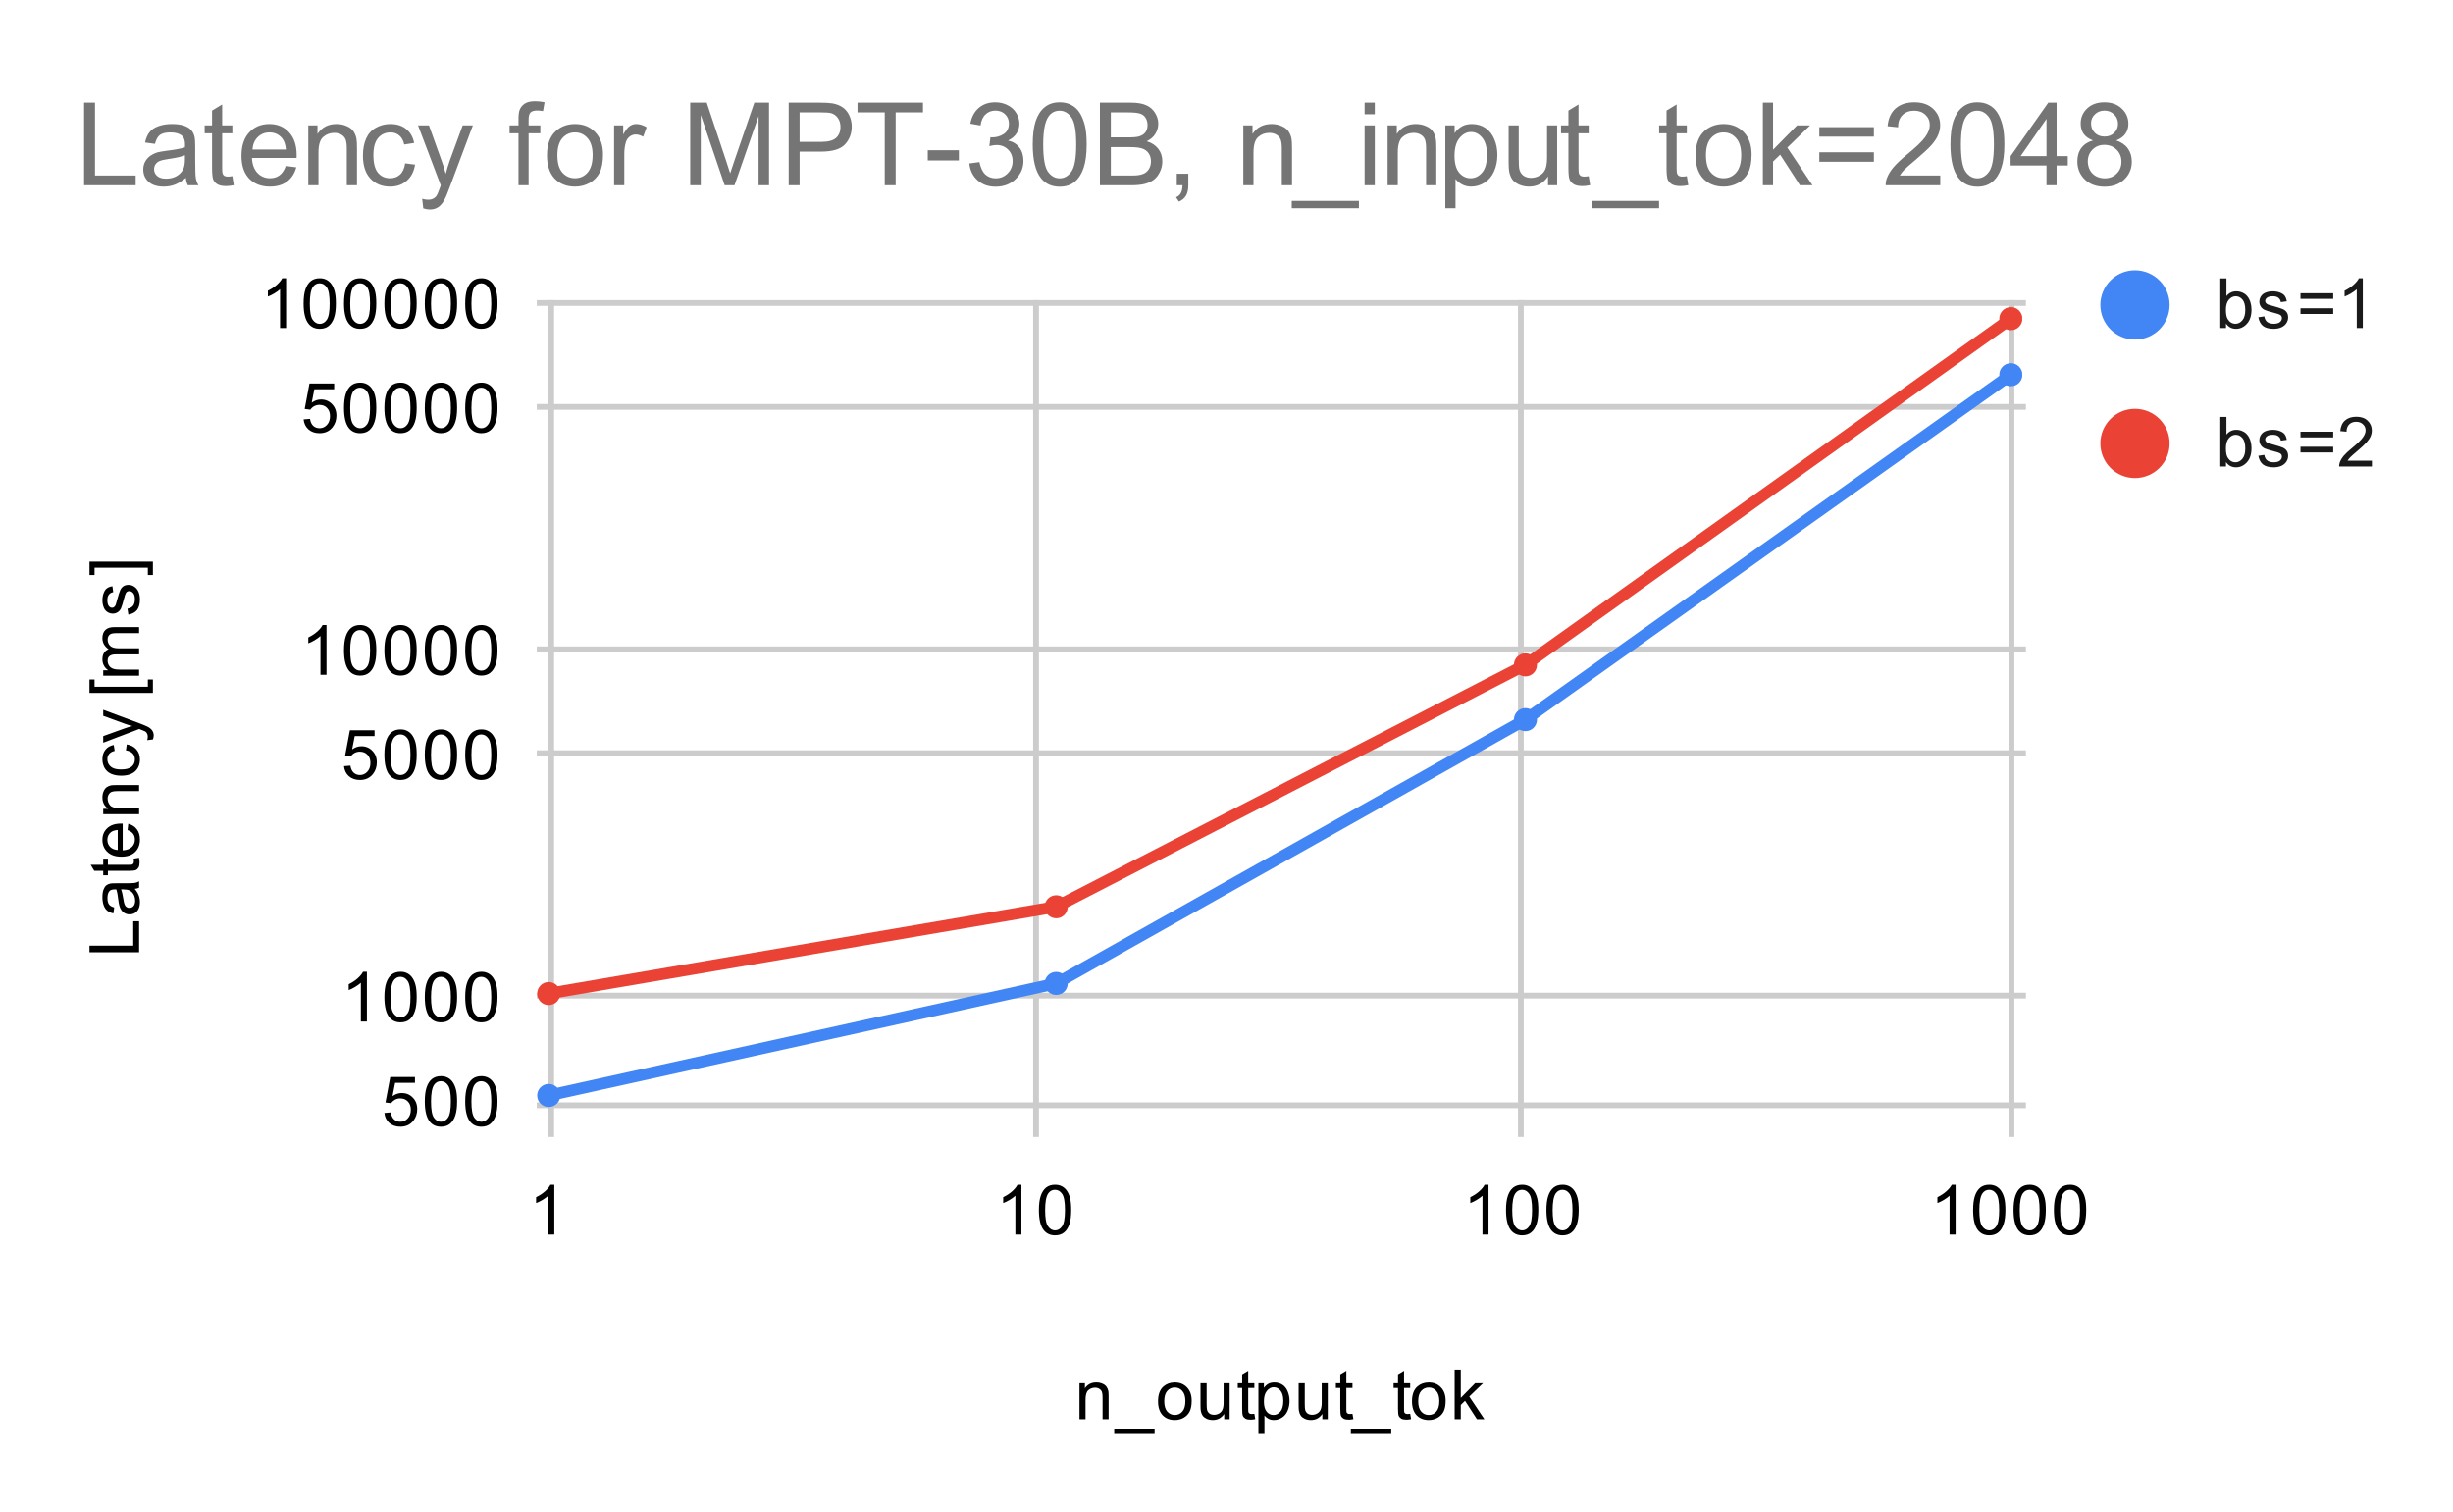 <svg version="1.1" viewBox="0.0 0.0 425.0 262.0" fill="none" stroke="none" stroke-linecap="square" stroke-miterlimit="10" width="425" height="262" xmlns:xlink="http://www.w3.org/1999/xlink" xmlns="http://www.w3.org/2000/svg"><path fill="#ffffff" d="M0 0L425.0 0L425.0 262.0L0 262.0L0 0Z" fill-rule="nonzero"/><path stroke="#cccccc" stroke-width="1.0" stroke-linecap="butt" d="M95.5 52.5L95.5 196.5" fill-rule="nonzero"/><path stroke="#cccccc" stroke-width="1.0" stroke-linecap="butt" d="M179.5 52.5L179.5 196.5" fill-rule="nonzero"/><path stroke="#cccccc" stroke-width="1.0" stroke-linecap="butt" d="M263.5 52.5L263.5 196.5" fill-rule="nonzero"/><path stroke="#cccccc" stroke-width="1.0" stroke-linecap="butt" d="M348.5 52.5L348.5 196.5" fill-rule="nonzero"/><path stroke="#cccccc" stroke-width="1.0" stroke-linecap="butt" d="M93.5 191.5L350.5 191.5" fill-rule="nonzero"/><path stroke="#cccccc" stroke-width="1.0" stroke-linecap="butt" d="M93.5 172.5L350.5 172.5" fill-rule="nonzero"/><path stroke="#cccccc" stroke-width="1.0" stroke-linecap="butt" d="M93.5 130.5L350.5 130.5" fill-rule="nonzero"/><path stroke="#cccccc" stroke-width="1.0" stroke-linecap="butt" d="M93.5 112.5L350.5 112.5" fill-rule="nonzero"/><path stroke="#cccccc" stroke-width="1.0" stroke-linecap="butt" d="M93.5 70.5L350.5 70.5" fill-rule="nonzero"/><path stroke="#cccccc" stroke-width="1.0" stroke-linecap="butt" d="M93.5 52.5L350.5 52.5" fill-rule="nonzero"/><clipPath id="id_0"><path d="M93.1 52.833L350.362 52.833L350.362 196.9L93.1 196.9L93.1 52.833Z" clip-rule="nonzero"/></clipPath><path stroke="#4285f4" stroke-width="2.0" stroke-linecap="butt" clip-path="url(#id_0)" d="M95.069 189.805L182.993 170.387L264.292 124.684L348.393 64.926" fill-rule="nonzero"/><path stroke="#ea4335" stroke-width="2.0" stroke-linecap="butt" clip-path="url(#id_0)" d="M95.069 172.145L182.993 157.11L264.292 115.196L348.393 55.213" fill-rule="nonzero"/><path fill="#4285f4" clip-path="url(#id_0)" d="M97.069 189.805C97.069 190.909 96.174 191.805 95.069 191.805C93.965 191.805 93.069 190.909 93.069 189.805C93.069 188.7 93.965 187.805 95.069 187.805C96.174 187.805 97.069 188.7 97.069 189.805Z" fill-rule="nonzero"/><path fill="#4285f4" clip-path="url(#id_0)" d="M184.993 170.387C184.993 171.491 184.098 172.387 182.993 172.387C181.888 172.387 180.993 171.491 180.993 170.387C180.993 169.282 181.888 168.387 182.993 168.387C184.098 168.387 184.993 169.282 184.993 170.387Z" fill-rule="nonzero"/><path fill="#4285f4" clip-path="url(#id_0)" d="M266.292 124.684C266.292 125.789 265.397 126.684 264.292 126.684C263.188 126.684 262.292 125.789 262.292 124.684C262.292 123.579 263.188 122.684 264.292 122.684C265.397 122.684 266.292 123.579 266.292 124.684Z" fill-rule="nonzero"/><path fill="#4285f4" clip-path="url(#id_0)" d="M350.393 64.926C350.393 66.031 349.497 66.926 348.393 66.926C347.288 66.926 346.393 66.031 346.393 64.926C346.393 63.822 347.288 62.926 348.393 62.926C349.497 62.926 350.393 63.822 350.393 64.926Z" fill-rule="nonzero"/><path fill="#ea4335" clip-path="url(#id_0)" d="M97.069 172.145C97.069 173.249 96.174 174.145 95.069 174.145C93.965 174.145 93.069 173.249 93.069 172.145C93.069 171.04 93.965 170.145 95.069 170.145C96.174 170.145 97.069 171.04 97.069 172.145Z" fill-rule="nonzero"/><path fill="#ea4335" clip-path="url(#id_0)" d="M184.993 157.11C184.993 158.215 184.098 159.11 182.993 159.11C181.888 159.11 180.993 158.215 180.993 157.11C180.993 156.006 181.888 155.11 182.993 155.11C184.098 155.11 184.993 156.006 184.993 157.11Z" fill-rule="nonzero"/><path fill="#ea4335" clip-path="url(#id_0)" d="M266.292 115.196C266.292 116.301 265.397 117.196 264.292 117.196C263.188 117.196 262.292 116.301 262.292 115.196C262.292 114.092 263.188 113.196 264.292 113.196C265.397 113.196 266.292 114.092 266.292 115.196Z" fill-rule="nonzero"/><path fill="#ea4335" clip-path="url(#id_0)" d="M350.393 55.213C350.393 56.317 349.497 57.213 348.393 57.213C347.288 57.213 346.393 56.317 346.393 55.213C346.393 54.108 347.288 53.213 348.393 53.213C349.497 53.213 350.393 54.108 350.393 55.213Z" fill-rule="nonzero"/><path fill="#000000" d="M187.028 245.9L187.028 239.681L187.965 239.681L187.965 240.556Q188.653 239.541 189.95 239.541Q190.512 239.541 190.981 239.744Q191.465 239.947 191.7 240.275Q191.934 240.603 192.028 241.041Q192.075 241.338 192.075 242.072L192.075 245.9L191.028 245.9L191.028 242.119Q191.028 241.463 190.903 241.15Q190.778 240.838 190.465 240.65Q190.153 240.447 189.731 240.447Q189.059 240.447 188.559 240.884Q188.075 241.306 188.075 242.494L188.075 245.9L187.028 245.9ZM193.044 248.291L193.044 247.525L200.044 247.525L200.044 248.291L193.044 248.291ZM200.637 242.791Q200.637 241.056 201.59 240.228Q202.387 239.541 203.544 239.541Q204.825 239.541 205.637 240.384Q206.465 241.213 206.465 242.697Q206.465 243.9 206.106 244.588Q205.747 245.275 205.044 245.666Q204.356 246.041 203.544 246.041Q202.247 246.041 201.434 245.213Q200.637 244.369 200.637 242.791ZM201.715 242.791Q201.715 243.978 202.231 244.572Q202.762 245.166 203.544 245.166Q204.34 245.166 204.856 244.572Q205.372 243.978 205.372 242.759Q205.372 241.603 204.84 241.009Q204.325 240.416 203.544 240.416Q202.762 240.416 202.231 241.009Q201.715 241.588 201.715 242.791ZM212.106 245.9L212.106 244.978Q211.372 246.041 210.122 246.041Q209.575 246.041 209.09 245.838Q208.622 245.619 208.387 245.306Q208.153 244.978 208.059 244.509Q207.997 244.213 207.997 243.525L207.997 239.681L209.059 239.681L209.059 243.134Q209.059 243.947 209.122 244.244Q209.215 244.65 209.528 244.9Q209.856 245.134 210.34 245.134Q210.809 245.134 211.215 244.9Q211.637 244.65 211.809 244.228Q211.997 243.806 211.997 243.009L211.997 239.681L213.044 239.681L213.044 245.9L212.106 245.9ZM217.325 244.963L217.481 245.884Q217.028 245.978 216.684 245.978Q216.106 245.978 215.794 245.806Q215.481 245.619 215.34 245.322Q215.215 245.025 215.215 244.072L215.215 240.494L214.45 240.494L214.45 239.681L215.215 239.681L215.215 238.134L216.262 237.509L216.262 239.681L217.325 239.681L217.325 240.494L216.262 240.494L216.262 244.134Q216.262 244.588 216.309 244.713Q216.372 244.838 216.497 244.916Q216.622 244.994 216.856 244.994Q217.044 244.994 217.325 244.963ZM218.028 248.291L218.028 239.681L218.981 239.681L218.981 240.478Q219.325 240.009 219.747 239.775Q220.184 239.541 220.794 239.541Q221.59 239.541 222.2 239.947Q222.809 240.353 223.106 241.103Q223.419 241.853 223.419 242.744Q223.419 243.697 223.075 244.463Q222.747 245.228 222.09 245.634Q221.434 246.041 220.715 246.041Q220.184 246.041 219.762 245.822Q219.34 245.588 219.075 245.259L219.075 248.291L218.028 248.291ZM218.981 242.822Q218.981 244.025 219.465 244.603Q219.95 245.166 220.637 245.166Q221.34 245.166 221.84 244.572Q222.34 243.978 222.34 242.728Q222.34 241.541 221.856 240.963Q221.372 240.369 220.684 240.369Q220.012 240.369 219.497 240.994Q218.981 241.619 218.981 242.822ZM229.106 245.9L229.106 244.978Q228.372 246.041 227.122 246.041Q226.575 246.041 226.09 245.838Q225.622 245.619 225.387 245.306Q225.153 244.978 225.059 244.509Q224.997 244.213 224.997 243.525L224.997 239.681L226.059 239.681L226.059 243.134Q226.059 243.947 226.122 244.244Q226.215 244.65 226.528 244.9Q226.856 245.134 227.34 245.134Q227.809 245.134 228.215 244.9Q228.637 244.65 228.809 244.228Q228.997 243.806 228.997 243.009L228.997 239.681L230.044 239.681L230.044 245.9L229.106 245.9ZM234.325 244.963L234.481 245.884Q234.028 245.978 233.684 245.978Q233.106 245.978 232.794 245.806Q232.481 245.619 232.34 245.322Q232.215 245.025 232.215 244.072L232.215 240.494L231.45 240.494L231.45 239.681L232.215 239.681L232.215 238.134L233.262 237.509L233.262 239.681L234.325 239.681L234.325 240.494L233.262 240.494L233.262 244.134Q233.262 244.588 233.309 244.713Q233.372 244.838 233.497 244.916Q233.622 244.994 233.856 244.994Q234.044 244.994 234.325 244.963ZM234.044 248.291L234.044 247.525L241.044 247.525L241.044 248.291L234.044 248.291ZM244.325 244.963L244.481 245.884Q244.028 245.978 243.684 245.978Q243.106 245.978 242.794 245.806Q242.481 245.619 242.34 245.322Q242.215 245.025 242.215 244.072L242.215 240.494L241.45 240.494L241.45 239.681L242.215 239.681L242.215 238.134L243.262 237.509L243.262 239.681L244.325 239.681L244.325 240.494L243.262 240.494L243.262 244.134Q243.262 244.588 243.309 244.713Q243.372 244.838 243.497 244.916Q243.622 244.994 243.856 244.994Q244.044 244.994 244.325 244.963ZM244.637 242.791Q244.637 241.056 245.59 240.228Q246.387 239.541 247.544 239.541Q248.825 239.541 249.637 240.384Q250.465 241.213 250.465 242.697Q250.465 243.9 250.106 244.588Q249.747 245.275 249.044 245.666Q248.356 246.041 247.544 246.041Q246.247 246.041 245.434 245.213Q244.637 244.369 244.637 242.791ZM245.715 242.791Q245.715 243.978 246.231 244.572Q246.762 245.166 247.544 245.166Q248.34 245.166 248.856 244.572Q249.372 243.978 249.372 242.759Q249.372 241.603 248.84 241.009Q248.325 240.416 247.544 240.416Q246.762 240.416 246.231 241.009Q245.715 241.588 245.715 242.791ZM252.028 245.9L252.028 237.306L253.09 237.306L253.09 242.213L255.575 239.681L256.95 239.681L254.559 241.978L257.184 245.9L255.887 245.9L253.825 242.713L253.09 243.431L253.09 245.9L252.028 245.9Z" fill-rule="nonzero"/><path fill="#000000" d="M24.1 164.992L15.506 164.992L15.506 163.851L23.084 163.851L23.084 159.617L24.1 159.617L24.1 164.992ZM23.334 154.007Q23.834 154.601 24.037 155.148Q24.241 155.679 24.241 156.304Q24.241 157.335 23.741 157.882Q23.241 158.429 22.459 158.429Q22.006 158.429 21.631 158.226Q21.241 158.023 21.022 157.679Q20.787 157.335 20.678 156.914Q20.584 156.617 20.506 155.976Q20.366 154.71 20.147 154.101Q19.928 154.101 19.881 154.101Q19.225 154.101 18.959 154.398Q18.616 154.804 18.616 155.601Q18.616 156.335 18.881 156.695Q19.131 157.054 19.787 157.226L19.647 158.257Q18.991 158.117 18.584 157.789Q18.178 157.46 17.959 156.851Q17.741 156.242 17.741 155.445Q17.741 154.648 17.928 154.148Q18.116 153.648 18.397 153.414Q18.678 153.179 19.116 153.085Q19.381 153.039 20.084 153.039L21.491 153.039Q22.959 153.039 23.35 152.976Q23.741 152.898 24.1 152.695L24.1 153.804Q23.772 153.96 23.334 154.007ZM20.975 154.101Q21.209 154.679 21.381 155.82Q21.475 156.476 21.6 156.742Q21.709 157.007 21.928 157.164Q22.147 157.304 22.428 157.304Q22.85 157.304 23.131 156.992Q23.412 156.664 23.412 156.054Q23.412 155.445 23.147 154.976Q22.881 154.492 22.412 154.273Q22.053 154.101 21.366 154.101L20.975 154.101ZM23.162 148.773L24.084 148.617Q24.178 149.07 24.178 149.414Q24.178 149.992 24.006 150.304Q23.819 150.617 23.522 150.757Q23.225 150.882 22.272 150.882L18.694 150.882L18.694 151.648L17.881 151.648L17.881 150.882L16.334 150.882L15.709 149.835L17.881 149.835L17.881 148.773L18.694 148.773L18.694 149.835L22.334 149.835Q22.787 149.835 22.912 149.789Q23.037 149.726 23.116 149.601Q23.194 149.476 23.194 149.242Q23.194 149.054 23.162 148.773ZM22.1 143.82L22.225 142.726Q23.178 142.976 23.709 143.679Q24.241 144.382 24.241 145.46Q24.241 146.82 23.397 147.632Q22.553 148.429 21.037 148.429Q19.475 148.429 18.616 147.617Q17.741 146.804 17.741 145.523Q17.741 144.273 18.584 143.492Q19.428 142.695 20.975 142.695Q21.069 142.695 21.256 142.695L21.256 147.335Q22.287 147.273 22.834 146.757Q23.366 146.242 23.366 145.46Q23.366 144.882 23.069 144.476Q22.756 144.054 22.1 143.82ZM20.397 147.273L20.397 143.804Q19.6 143.867 19.209 144.195Q18.6 144.71 18.6 145.507Q18.6 146.242 19.084 146.742Q19.569 147.226 20.397 147.273ZM24.1 141.07L17.881 141.07L17.881 140.132L18.756 140.132Q17.741 139.445 17.741 138.148Q17.741 137.585 17.944 137.117Q18.147 136.632 18.475 136.398Q18.803 136.164 19.241 136.07Q19.537 136.023 20.272 136.023L24.1 136.023L24.1 137.07L20.319 137.07Q19.662 137.07 19.35 137.195Q19.037 137.32 18.85 137.632Q18.647 137.945 18.647 138.367Q18.647 139.039 19.084 139.539Q19.506 140.023 20.694 140.023L24.1 140.023L24.1 141.07ZM21.819 130.007L21.959 128.976Q23.022 129.148 23.631 129.851Q24.241 130.554 24.241 131.57Q24.241 132.851 23.412 133.632Q22.569 134.398 21.006 134.398Q20.006 134.398 19.256 134.07Q18.491 133.726 18.116 133.054Q17.741 132.367 17.741 131.554Q17.741 130.554 18.256 129.914Q18.756 129.257 19.709 129.07L19.866 130.101Q19.241 130.242 18.928 130.617Q18.6 130.992 18.6 131.523Q18.6 132.32 19.178 132.82Q19.741 133.32 20.975 133.32Q22.241 133.32 22.803 132.835Q23.366 132.351 23.366 131.585Q23.366 130.96 22.991 130.554Q22.616 130.132 21.819 130.007ZM26.491 128.117L25.506 128.242Q25.6 127.898 25.6 127.632Q25.6 127.289 25.475 127.085Q25.366 126.867 25.162 126.726Q24.991 126.632 24.366 126.398Q24.287 126.382 24.116 126.304L17.881 128.679L17.881 127.539L21.475 126.242Q22.162 125.992 22.928 125.789Q22.194 125.601 21.506 125.351L17.881 124.023L17.881 122.976L24.209 125.335Q25.225 125.726 25.616 125.929Q26.147 126.21 26.381 126.585Q26.631 126.945 26.631 127.445Q26.631 127.742 26.491 128.117ZM26.491 120.054L15.506 120.054L15.506 117.726L16.381 117.726L16.381 118.992L25.616 118.992L25.616 117.726L26.491 117.726L26.491 120.054ZM24.1 117.07L17.881 117.07L17.881 116.132L18.756 116.132Q18.287 115.835 18.022 115.351Q17.741 114.867 17.741 114.242Q17.741 113.554 18.022 113.117Q18.303 112.664 18.819 112.492Q17.741 111.742 17.741 110.57Q17.741 109.632 18.256 109.148Q18.756 108.648 19.834 108.648L24.1 108.648L24.1 109.695L20.178 109.695Q19.553 109.695 19.272 109.804Q18.991 109.898 18.819 110.164Q18.647 110.429 18.647 110.804Q18.647 111.46 19.084 111.898Q19.522 112.32 20.491 112.32L24.1 112.32L24.1 113.382L20.053 113.382Q19.35 113.382 19.006 113.648Q18.647 113.898 18.647 114.476Q18.647 114.929 18.881 115.304Q19.116 115.679 19.569 115.851Q20.022 116.023 20.866 116.023L24.1 116.023L24.1 117.07ZM22.241 106.492L22.084 105.46Q22.709 105.367 23.037 104.976Q23.366 104.57 23.366 103.835Q23.366 103.117 23.084 102.773Q22.787 102.414 22.381 102.414Q22.022 102.414 21.819 102.726Q21.678 102.945 21.459 103.804Q21.162 104.96 20.959 105.414Q20.741 105.851 20.366 106.085Q19.991 106.32 19.522 106.32Q19.116 106.32 18.756 106.132Q18.397 105.945 18.162 105.617Q17.991 105.367 17.866 104.945Q17.741 104.523 17.741 104.023Q17.741 103.304 17.959 102.757Q18.162 102.195 18.522 101.929Q18.881 101.664 19.475 101.57L19.616 102.601Q19.147 102.664 18.881 103.007Q18.6 103.335 18.6 103.96Q18.6 104.679 18.85 104.992Q19.084 105.304 19.412 105.304Q19.616 105.304 19.772 105.179Q19.944 105.039 20.053 104.773Q20.116 104.617 20.319 103.835Q20.631 102.71 20.819 102.273Q21.006 101.835 21.366 101.585Q21.725 101.335 22.272 101.335Q22.803 101.335 23.272 101.648Q23.725 101.945 23.991 102.523Q24.241 103.101 24.241 103.835Q24.241 105.054 23.741 105.695Q23.225 106.32 22.241 106.492ZM26.491 97.304L26.491 99.632L25.616 99.632L25.616 98.367L16.381 98.367L16.381 99.632L15.506 99.632L15.506 97.304L26.491 97.304Z" fill-rule="nonzero"/><path fill="#000000" d="M66.6 192.828L67.709 192.734Q67.834 193.546 68.272 193.953Q68.725 194.359 69.366 194.359Q70.116 194.359 70.647 193.781Q71.178 193.203 71.178 192.265Q71.178 191.359 70.662 190.843Q70.162 190.312 69.334 190.312Q68.834 190.312 68.412 190.546Q68.006 190.781 67.772 191.14L66.787 191.015L67.616 186.609L71.897 186.609L71.897 187.609L68.459 187.609L68.006 189.921Q68.772 189.375 69.616 189.375Q70.741 189.375 71.506 190.156Q72.287 190.937 72.287 192.171Q72.287 193.328 71.616 194.187Q70.787 195.218 69.366 195.218Q68.194 195.218 67.444 194.562Q66.709 193.906 66.6 192.828ZM73.6 190.843Q73.6 189.312 73.912 188.39Q74.225 187.453 74.834 186.953Q75.459 186.453 76.397 186.453Q77.084 186.453 77.6 186.734Q78.131 187.015 78.475 187.546Q78.819 188.062 79.006 188.812Q79.194 189.562 79.194 190.843Q79.194 192.359 78.881 193.281Q78.584 194.203 77.959 194.718Q77.35 195.218 76.397 195.218Q75.162 195.218 74.444 194.328Q73.6 193.265 73.6 190.843ZM74.678 190.843Q74.678 192.953 75.178 193.656Q75.678 194.359 76.397 194.359Q77.131 194.359 77.616 193.656Q78.116 192.953 78.116 190.843Q78.116 188.718 77.616 188.031Q77.131 187.328 76.381 187.328Q75.662 187.328 75.225 187.937Q74.678 188.718 74.678 190.843ZM80.6 190.843Q80.6 189.312 80.912 188.39Q81.225 187.453 81.834 186.953Q82.459 186.453 83.397 186.453Q84.084 186.453 84.6 186.734Q85.131 187.015 85.475 187.546Q85.819 188.062 86.006 188.812Q86.194 189.562 86.194 190.843Q86.194 192.359 85.881 193.281Q85.584 194.203 84.959 194.718Q84.35 195.218 83.397 195.218Q82.162 195.218 81.444 194.328Q80.6 193.265 80.6 190.843ZM81.678 190.843Q81.678 192.953 82.178 193.656Q82.678 194.359 83.397 194.359Q84.131 194.359 84.616 193.656Q85.116 192.953 85.116 190.843Q85.116 188.718 84.616 188.031Q84.131 187.328 83.381 187.328Q82.662 187.328 82.225 187.937Q81.678 188.718 81.678 190.843Z" fill-rule="nonzero"/><path fill="#000000" d="M63.569 176.992L62.522 176.992L62.522 170.273Q62.131 170.633 61.506 171.008Q60.897 171.367 60.413 171.539L60.413 170.523Q61.288 170.101 61.944 169.523Q62.616 168.93 62.897 168.367L63.569 168.367L63.569 176.992ZM66.6 172.758Q66.6 171.226 66.912 170.305Q67.225 169.367 67.834 168.867Q68.459 168.367 69.397 168.367Q70.084 168.367 70.6 168.648Q71.131 168.93 71.475 169.461Q71.819 169.976 72.006 170.726Q72.194 171.476 72.194 172.758Q72.194 174.273 71.881 175.195Q71.584 176.117 70.959 176.633Q70.35 177.133 69.397 177.133Q68.162 177.133 67.444 176.242Q66.6 175.18 66.6 172.758ZM67.678 172.758Q67.678 174.867 68.178 175.57Q68.678 176.273 69.397 176.273Q70.131 176.273 70.616 175.57Q71.116 174.867 71.116 172.758Q71.116 170.633 70.616 169.945Q70.131 169.242 69.381 169.242Q68.662 169.242 68.225 169.851Q67.678 170.633 67.678 172.758ZM73.6 172.758Q73.6 171.226 73.912 170.305Q74.225 169.367 74.834 168.867Q75.459 168.367 76.397 168.367Q77.084 168.367 77.6 168.648Q78.131 168.93 78.475 169.461Q78.819 169.976 79.006 170.726Q79.194 171.476 79.194 172.758Q79.194 174.273 78.881 175.195Q78.584 176.117 77.959 176.633Q77.35 177.133 76.397 177.133Q75.162 177.133 74.444 176.242Q73.6 175.18 73.6 172.758ZM74.678 172.758Q74.678 174.867 75.178 175.57Q75.678 176.273 76.397 176.273Q77.131 176.273 77.616 175.57Q78.116 174.867 78.116 172.758Q78.116 170.633 77.616 169.945Q77.131 169.242 76.381 169.242Q75.662 169.242 75.225 169.851Q74.678 170.633 74.678 172.758ZM80.6 172.758Q80.6 171.226 80.912 170.305Q81.225 169.367 81.834 168.867Q82.459 168.367 83.397 168.367Q84.084 168.367 84.6 168.648Q85.131 168.93 85.475 169.461Q85.819 169.976 86.006 170.726Q86.194 171.476 86.194 172.758Q86.194 174.273 85.881 175.195Q85.584 176.117 84.959 176.633Q84.35 177.133 83.397 177.133Q82.162 177.133 81.444 176.242Q80.6 175.18 80.6 172.758ZM81.678 172.758Q81.678 174.867 82.178 175.57Q82.678 176.273 83.397 176.273Q84.131 176.273 84.616 175.57Q85.116 174.867 85.116 172.758Q85.116 170.633 84.616 169.945Q84.131 169.242 83.381 169.242Q82.662 169.242 82.225 169.851Q81.678 170.633 81.678 172.758Z" fill-rule="nonzero"/><path fill="#000000" d="M59.6 132.748L60.709 132.655Q60.834 133.467 61.272 133.873Q61.725 134.28 62.366 134.28Q63.116 134.28 63.647 133.701Q64.178 133.123 64.178 132.186Q64.178 131.28 63.663 130.764Q63.163 130.233 62.334 130.233Q61.834 130.233 61.413 130.467Q61.006 130.701 60.772 131.061L59.788 130.936L60.616 126.53L64.897 126.53L64.897 127.53L61.459 127.53L61.006 129.842Q61.772 129.295 62.616 129.295Q63.741 129.295 64.506 130.076Q65.287 130.858 65.287 132.092Q65.287 133.248 64.616 134.108Q63.788 135.139 62.366 135.139Q61.194 135.139 60.444 134.483Q59.709 133.826 59.6 132.748ZM66.6 130.764Q66.6 129.233 66.912 128.311Q67.225 127.373 67.834 126.873Q68.459 126.373 69.397 126.373Q70.084 126.373 70.6 126.655Q71.131 126.936 71.475 127.467Q71.819 127.983 72.006 128.733Q72.194 129.483 72.194 130.764Q72.194 132.28 71.881 133.201Q71.584 134.123 70.959 134.639Q70.35 135.139 69.397 135.139Q68.162 135.139 67.444 134.248Q66.6 133.186 66.6 130.764ZM67.678 130.764Q67.678 132.873 68.178 133.576Q68.678 134.28 69.397 134.28Q70.131 134.28 70.616 133.576Q71.116 132.873 71.116 130.764Q71.116 128.639 70.616 127.951Q70.131 127.248 69.381 127.248Q68.662 127.248 68.225 127.858Q67.678 128.639 67.678 130.764ZM73.6 130.764Q73.6 129.233 73.912 128.311Q74.225 127.373 74.834 126.873Q75.459 126.373 76.397 126.373Q77.084 126.373 77.6 126.655Q78.131 126.936 78.475 127.467Q78.819 127.983 79.006 128.733Q79.194 129.483 79.194 130.764Q79.194 132.28 78.881 133.201Q78.584 134.123 77.959 134.639Q77.35 135.139 76.397 135.139Q75.162 135.139 74.444 134.248Q73.6 133.186 73.6 130.764ZM74.678 130.764Q74.678 132.873 75.178 133.576Q75.678 134.28 76.397 134.28Q77.131 134.28 77.616 133.576Q78.116 132.873 78.116 130.764Q78.116 128.639 77.616 127.951Q77.131 127.248 76.381 127.248Q75.662 127.248 75.225 127.858Q74.678 128.639 74.678 130.764ZM80.6 130.764Q80.6 129.233 80.912 128.311Q81.225 127.373 81.834 126.873Q82.459 126.373 83.397 126.373Q84.084 126.373 84.6 126.655Q85.131 126.936 85.475 127.467Q85.819 127.983 86.006 128.733Q86.194 129.483 86.194 130.764Q86.194 132.28 85.881 133.201Q85.584 134.123 84.959 134.639Q84.35 135.139 83.397 135.139Q82.162 135.139 81.444 134.248Q80.6 133.186 80.6 130.764ZM81.678 130.764Q81.678 132.873 82.178 133.576Q82.678 134.28 83.397 134.28Q84.131 134.28 84.616 133.576Q85.116 132.873 85.116 130.764Q85.116 128.639 84.616 127.951Q84.131 127.248 83.381 127.248Q82.662 127.248 82.225 127.858Q81.678 128.639 81.678 130.764Z" fill-rule="nonzero"/><path fill="#000000" d="M56.569 116.913L55.522 116.913L55.522 110.194Q55.131 110.553 54.506 110.928Q53.897 111.288 53.413 111.46L53.413 110.444Q54.288 110.022 54.944 109.444Q55.616 108.85 55.897 108.288L56.569 108.288L56.569 116.913ZM59.6 112.678Q59.6 111.147 59.913 110.225Q60.225 109.288 60.834 108.788Q61.459 108.288 62.397 108.288Q63.084 108.288 63.6 108.569Q64.131 108.85 64.475 109.381Q64.819 109.897 65.006 110.647Q65.194 111.397 65.194 112.678Q65.194 114.194 64.881 115.116Q64.584 116.038 63.959 116.553Q63.35 117.053 62.397 117.053Q61.163 117.053 60.444 116.163Q59.6 115.1 59.6 112.678ZM60.678 112.678Q60.678 114.788 61.178 115.491Q61.678 116.194 62.397 116.194Q63.131 116.194 63.616 115.491Q64.116 114.788 64.116 112.678Q64.116 110.553 63.616 109.866Q63.131 109.163 62.381 109.163Q61.663 109.163 61.225 109.772Q60.678 110.553 60.678 112.678ZM66.6 112.678Q66.6 111.147 66.912 110.225Q67.225 109.288 67.834 108.788Q68.459 108.288 69.397 108.288Q70.084 108.288 70.6 108.569Q71.131 108.85 71.475 109.381Q71.819 109.897 72.006 110.647Q72.194 111.397 72.194 112.678Q72.194 114.194 71.881 115.116Q71.584 116.038 70.959 116.553Q70.35 117.053 69.397 117.053Q68.162 117.053 67.444 116.163Q66.6 115.1 66.6 112.678ZM67.678 112.678Q67.678 114.788 68.178 115.491Q68.678 116.194 69.397 116.194Q70.131 116.194 70.616 115.491Q71.116 114.788 71.116 112.678Q71.116 110.553 70.616 109.866Q70.131 109.163 69.381 109.163Q68.662 109.163 68.225 109.772Q67.678 110.553 67.678 112.678ZM73.6 112.678Q73.6 111.147 73.912 110.225Q74.225 109.288 74.834 108.788Q75.459 108.288 76.397 108.288Q77.084 108.288 77.6 108.569Q78.131 108.85 78.475 109.381Q78.819 109.897 79.006 110.647Q79.194 111.397 79.194 112.678Q79.194 114.194 78.881 115.116Q78.584 116.038 77.959 116.553Q77.35 117.053 76.397 117.053Q75.162 117.053 74.444 116.163Q73.6 115.1 73.6 112.678ZM74.678 112.678Q74.678 114.788 75.178 115.491Q75.678 116.194 76.397 116.194Q77.131 116.194 77.616 115.491Q78.116 114.788 78.116 112.678Q78.116 110.553 77.616 109.866Q77.131 109.163 76.381 109.163Q75.662 109.163 75.225 109.772Q74.678 110.553 74.678 112.678ZM80.6 112.678Q80.6 111.147 80.912 110.225Q81.225 109.288 81.834 108.788Q82.459 108.288 83.397 108.288Q84.084 108.288 84.6 108.569Q85.131 108.85 85.475 109.381Q85.819 109.897 86.006 110.647Q86.194 111.397 86.194 112.678Q86.194 114.194 85.881 115.116Q85.584 116.038 84.959 116.553Q84.35 117.053 83.397 117.053Q82.162 117.053 81.444 116.163Q80.6 115.1 80.6 112.678ZM81.678 112.678Q81.678 114.788 82.178 115.491Q82.678 116.194 83.397 116.194Q84.131 116.194 84.616 115.491Q85.116 114.788 85.116 112.678Q85.116 110.553 84.616 109.866Q84.131 109.163 83.381 109.163Q82.662 109.163 82.225 109.772Q81.678 110.553 81.678 112.678Z" fill-rule="nonzero"/><path fill="#000000" d="M52.6 72.669L53.709 72.575Q53.834 73.388 54.272 73.794Q54.725 74.2 55.366 74.2Q56.116 74.2 56.647 73.622Q57.178 73.044 57.178 72.107Q57.178 71.2 56.663 70.685Q56.163 70.153 55.334 70.153Q54.834 70.153 54.413 70.388Q54.006 70.622 53.772 70.982L52.788 70.857L53.616 66.45L57.897 66.45L57.897 67.45L54.459 67.45L54.006 69.763Q54.772 69.216 55.616 69.216Q56.741 69.216 57.506 69.997Q58.288 70.778 58.288 72.013Q58.288 73.169 57.616 74.028Q56.788 75.06 55.366 75.06Q54.194 75.06 53.444 74.403Q52.709 73.747 52.6 72.669ZM59.6 70.685Q59.6 69.153 59.913 68.232Q60.225 67.294 60.834 66.794Q61.459 66.294 62.397 66.294Q63.084 66.294 63.6 66.575Q64.131 66.857 64.475 67.388Q64.819 67.903 65.006 68.653Q65.194 69.403 65.194 70.685Q65.194 72.2 64.881 73.122Q64.584 74.044 63.959 74.56Q63.35 75.06 62.397 75.06Q61.163 75.06 60.444 74.169Q59.6 73.107 59.6 70.685ZM60.678 70.685Q60.678 72.794 61.178 73.497Q61.678 74.2 62.397 74.2Q63.131 74.2 63.616 73.497Q64.116 72.794 64.116 70.685Q64.116 68.56 63.616 67.872Q63.131 67.169 62.381 67.169Q61.663 67.169 61.225 67.778Q60.678 68.56 60.678 70.685ZM66.6 70.685Q66.6 69.153 66.912 68.232Q67.225 67.294 67.834 66.794Q68.459 66.294 69.397 66.294Q70.084 66.294 70.6 66.575Q71.131 66.857 71.475 67.388Q71.819 67.903 72.006 68.653Q72.194 69.403 72.194 70.685Q72.194 72.2 71.881 73.122Q71.584 74.044 70.959 74.56Q70.35 75.06 69.397 75.06Q68.162 75.06 67.444 74.169Q66.6 73.107 66.6 70.685ZM67.678 70.685Q67.678 72.794 68.178 73.497Q68.678 74.2 69.397 74.2Q70.131 74.2 70.616 73.497Q71.116 72.794 71.116 70.685Q71.116 68.56 70.616 67.872Q70.131 67.169 69.381 67.169Q68.662 67.169 68.225 67.778Q67.678 68.56 67.678 70.685ZM73.6 70.685Q73.6 69.153 73.912 68.232Q74.225 67.294 74.834 66.794Q75.459 66.294 76.397 66.294Q77.084 66.294 77.6 66.575Q78.131 66.857 78.475 67.388Q78.819 67.903 79.006 68.653Q79.194 69.403 79.194 70.685Q79.194 72.2 78.881 73.122Q78.584 74.044 77.959 74.56Q77.35 75.06 76.397 75.06Q75.162 75.06 74.444 74.169Q73.6 73.107 73.6 70.685ZM74.678 70.685Q74.678 72.794 75.178 73.497Q75.678 74.2 76.397 74.2Q77.131 74.2 77.616 73.497Q78.116 72.794 78.116 70.685Q78.116 68.56 77.616 67.872Q77.131 67.169 76.381 67.169Q75.662 67.169 75.225 67.778Q74.678 68.56 74.678 70.685ZM80.6 70.685Q80.6 69.153 80.912 68.232Q81.225 67.294 81.834 66.794Q82.459 66.294 83.397 66.294Q84.084 66.294 84.6 66.575Q85.131 66.857 85.475 67.388Q85.819 67.903 86.006 68.653Q86.194 69.403 86.194 70.685Q86.194 72.2 85.881 73.122Q85.584 74.044 84.959 74.56Q84.35 75.06 83.397 75.06Q82.162 75.06 81.444 74.169Q80.6 73.107 80.6 70.685ZM81.678 70.685Q81.678 72.794 82.178 73.497Q82.678 74.2 83.397 74.2Q84.131 74.2 84.616 73.497Q85.116 72.794 85.116 70.685Q85.116 68.56 84.616 67.872Q84.131 67.169 83.381 67.169Q82.662 67.169 82.225 67.778Q81.678 68.56 81.678 70.685Z" fill-rule="nonzero"/><path fill="#000000" d="M49.569 56.833L48.522 56.833L48.522 50.115Q48.131 50.474 47.506 50.849Q46.897 51.208 46.413 51.38L46.413 50.365Q47.288 49.943 47.944 49.365Q48.616 48.771 48.897 48.208L49.569 48.208L49.569 56.833ZM52.6 52.599Q52.6 51.068 52.913 50.146Q53.225 49.208 53.834 48.708Q54.459 48.208 55.397 48.208Q56.084 48.208 56.6 48.49Q57.131 48.771 57.475 49.302Q57.819 49.818 58.006 50.568Q58.194 51.318 58.194 52.599Q58.194 54.115 57.881 55.036Q57.584 55.958 56.959 56.474Q56.35 56.974 55.397 56.974Q54.163 56.974 53.444 56.083Q52.6 55.021 52.6 52.599ZM53.678 52.599Q53.678 54.708 54.178 55.411Q54.678 56.115 55.397 56.115Q56.131 56.115 56.616 55.411Q57.116 54.708 57.116 52.599Q57.116 50.474 56.616 49.786Q56.131 49.083 55.381 49.083Q54.663 49.083 54.225 49.693Q53.678 50.474 53.678 52.599ZM59.6 52.599Q59.6 51.068 59.913 50.146Q60.225 49.208 60.834 48.708Q61.459 48.208 62.397 48.208Q63.084 48.208 63.6 48.49Q64.131 48.771 64.475 49.302Q64.819 49.818 65.006 50.568Q65.194 51.318 65.194 52.599Q65.194 54.115 64.881 55.036Q64.584 55.958 63.959 56.474Q63.35 56.974 62.397 56.974Q61.163 56.974 60.444 56.083Q59.6 55.021 59.6 52.599ZM60.678 52.599Q60.678 54.708 61.178 55.411Q61.678 56.115 62.397 56.115Q63.131 56.115 63.616 55.411Q64.116 54.708 64.116 52.599Q64.116 50.474 63.616 49.786Q63.131 49.083 62.381 49.083Q61.663 49.083 61.225 49.693Q60.678 50.474 60.678 52.599ZM66.6 52.599Q66.6 51.068 66.912 50.146Q67.225 49.208 67.834 48.708Q68.459 48.208 69.397 48.208Q70.084 48.208 70.6 48.49Q71.131 48.771 71.475 49.302Q71.819 49.818 72.006 50.568Q72.194 51.318 72.194 52.599Q72.194 54.115 71.881 55.036Q71.584 55.958 70.959 56.474Q70.35 56.974 69.397 56.974Q68.162 56.974 67.444 56.083Q66.6 55.021 66.6 52.599ZM67.678 52.599Q67.678 54.708 68.178 55.411Q68.678 56.115 69.397 56.115Q70.131 56.115 70.616 55.411Q71.116 54.708 71.116 52.599Q71.116 50.474 70.616 49.786Q70.131 49.083 69.381 49.083Q68.662 49.083 68.225 49.693Q67.678 50.474 67.678 52.599ZM73.6 52.599Q73.6 51.068 73.912 50.146Q74.225 49.208 74.834 48.708Q75.459 48.208 76.397 48.208Q77.084 48.208 77.6 48.49Q78.131 48.771 78.475 49.302Q78.819 49.818 79.006 50.568Q79.194 51.318 79.194 52.599Q79.194 54.115 78.881 55.036Q78.584 55.958 77.959 56.474Q77.35 56.974 76.397 56.974Q75.162 56.974 74.444 56.083Q73.6 55.021 73.6 52.599ZM74.678 52.599Q74.678 54.708 75.178 55.411Q75.678 56.115 76.397 56.115Q77.131 56.115 77.616 55.411Q78.116 54.708 78.116 52.599Q78.116 50.474 77.616 49.786Q77.131 49.083 76.381 49.083Q75.662 49.083 75.225 49.693Q74.678 50.474 74.678 52.599ZM80.6 52.599Q80.6 51.068 80.912 50.146Q81.225 49.208 81.834 48.708Q82.459 48.208 83.397 48.208Q84.084 48.208 84.6 48.49Q85.131 48.771 85.475 49.302Q85.819 49.818 86.006 50.568Q86.194 51.318 86.194 52.599Q86.194 54.115 85.881 55.036Q85.584 55.958 84.959 56.474Q84.35 56.974 83.397 56.974Q82.162 56.974 81.444 56.083Q80.6 55.021 80.6 52.599ZM81.678 52.599Q81.678 54.708 82.178 55.411Q82.678 56.115 83.397 56.115Q84.131 56.115 84.616 55.411Q85.116 54.708 85.116 52.599Q85.116 50.474 84.616 49.786Q84.131 49.083 83.381 49.083Q82.662 49.083 82.225 49.693Q81.678 50.474 81.678 52.599Z" fill-rule="nonzero"/><path fill="#000000" d="M96.038 213.9L94.991 213.9L94.991 207.181Q94.601 207.541 93.976 207.916Q93.366 208.275 92.882 208.447L92.882 207.431Q93.757 207.009 94.413 206.431Q95.085 205.838 95.366 205.275L96.038 205.275L96.038 213.9Z" fill-rule="nonzero"/><path fill="#000000" d="M176.967 213.9L175.92 213.9L175.92 207.181Q175.53 207.541 174.905 207.916Q174.295 208.275 173.811 208.447L173.811 207.431Q174.686 207.009 175.342 206.431Q176.014 205.838 176.295 205.275L176.967 205.275L176.967 213.9ZM179.998 209.666Q179.998 208.134 180.311 207.213Q180.623 206.275 181.233 205.775Q181.858 205.275 182.795 205.275Q183.483 205.275 183.998 205.556Q184.53 205.838 184.873 206.369Q185.217 206.884 185.405 207.634Q185.592 208.384 185.592 209.666Q185.592 211.181 185.28 212.103Q184.983 213.025 184.358 213.541Q183.748 214.041 182.795 214.041Q181.561 214.041 180.842 213.15Q179.998 212.088 179.998 209.666ZM181.076 209.666Q181.076 211.775 181.576 212.478Q182.076 213.181 182.795 213.181Q183.53 213.181 184.014 212.478Q184.514 211.775 184.514 209.666Q184.514 207.541 184.014 206.853Q183.53 206.15 182.78 206.15Q182.061 206.15 181.623 206.759Q181.076 207.541 181.076 209.666Z" fill-rule="nonzero"/><path fill="#000000" d="M257.896 213.9L256.849 213.9L256.849 207.181Q256.459 207.541 255.834 207.916Q255.224 208.275 254.74 208.447L254.74 207.431Q255.615 207.009 256.271 206.431Q256.943 205.838 257.224 205.275L257.896 205.275L257.896 213.9ZM260.927 209.666Q260.927 208.134 261.24 207.213Q261.552 206.275 262.162 205.775Q262.787 205.275 263.724 205.275Q264.412 205.275 264.927 205.556Q265.459 205.838 265.802 206.369Q266.146 206.884 266.334 207.634Q266.521 208.384 266.521 209.666Q266.521 211.181 266.209 212.103Q265.912 213.025 265.287 213.541Q264.677 214.041 263.724 214.041Q262.49 214.041 261.771 213.15Q260.927 212.088 260.927 209.666ZM262.005 209.666Q262.005 211.775 262.505 212.478Q263.005 213.181 263.724 213.181Q264.459 213.181 264.943 212.478Q265.443 211.775 265.443 209.666Q265.443 207.541 264.943 206.853Q264.459 206.15 263.709 206.15Q262.99 206.15 262.552 206.759Q262.005 207.541 262.005 209.666ZM267.927 209.666Q267.927 208.134 268.24 207.213Q268.552 206.275 269.162 205.775Q269.787 205.275 270.724 205.275Q271.412 205.275 271.927 205.556Q272.459 205.838 272.802 206.369Q273.146 206.884 273.334 207.634Q273.521 208.384 273.521 209.666Q273.521 211.181 273.209 212.103Q272.912 213.025 272.287 213.541Q271.677 214.041 270.724 214.041Q269.49 214.041 268.771 213.15Q267.927 212.088 267.927 209.666ZM269.005 209.666Q269.005 211.775 269.505 212.478Q270.005 213.181 270.724 213.181Q271.459 213.181 271.943 212.478Q272.443 211.775 272.443 209.666Q272.443 207.541 271.943 206.853Q271.459 206.15 270.709 206.15Q269.99 206.15 269.552 206.759Q269.005 207.541 269.005 209.666Z" fill-rule="nonzero"/><path fill="#000000" d="M338.825 213.9L337.778 213.9L337.778 207.181Q337.387 207.541 336.762 207.916Q336.153 208.275 335.669 208.447L335.669 207.431Q336.544 207.009 337.2 206.431Q337.872 205.838 338.153 205.275L338.825 205.275L338.825 213.9ZM341.856 209.666Q341.856 208.134 342.169 207.213Q342.481 206.275 343.091 205.775Q343.716 205.275 344.653 205.275Q345.341 205.275 345.856 205.556Q346.387 205.838 346.731 206.369Q347.075 206.884 347.262 207.634Q347.45 208.384 347.45 209.666Q347.45 211.181 347.137 212.103Q346.841 213.025 346.216 213.541Q345.606 214.041 344.653 214.041Q343.419 214.041 342.7 213.15Q341.856 212.088 341.856 209.666ZM342.934 209.666Q342.934 211.775 343.434 212.478Q343.934 213.181 344.653 213.181Q345.387 213.181 345.872 212.478Q346.372 211.775 346.372 209.666Q346.372 207.541 345.872 206.853Q345.387 206.15 344.637 206.15Q343.919 206.15 343.481 206.759Q342.934 207.541 342.934 209.666ZM348.856 209.666Q348.856 208.134 349.169 207.213Q349.481 206.275 350.091 205.775Q350.716 205.275 351.653 205.275Q352.341 205.275 352.856 205.556Q353.387 205.838 353.731 206.369Q354.075 206.884 354.262 207.634Q354.45 208.384 354.45 209.666Q354.45 211.181 354.137 212.103Q353.841 213.025 353.216 213.541Q352.606 214.041 351.653 214.041Q350.419 214.041 349.7 213.15Q348.856 212.088 348.856 209.666ZM349.934 209.666Q349.934 211.775 350.434 212.478Q350.934 213.181 351.653 213.181Q352.387 213.181 352.872 212.478Q353.372 211.775 353.372 209.666Q353.372 207.541 352.872 206.853Q352.387 206.15 351.637 206.15Q350.919 206.15 350.481 206.759Q349.934 207.541 349.934 209.666ZM355.856 209.666Q355.856 208.134 356.169 207.213Q356.481 206.275 357.091 205.775Q357.716 205.275 358.653 205.275Q359.341 205.275 359.856 205.556Q360.387 205.838 360.731 206.369Q361.075 206.884 361.262 207.634Q361.45 208.384 361.45 209.666Q361.45 211.181 361.137 212.103Q360.841 213.025 360.216 213.541Q359.606 214.041 358.653 214.041Q357.419 214.041 356.7 213.15Q355.856 212.088 355.856 209.666ZM356.934 209.666Q356.934 211.775 357.434 212.478Q357.934 213.181 358.653 213.181Q359.387 213.181 359.872 212.478Q360.372 211.775 360.372 209.666Q360.372 207.541 359.872 206.853Q359.387 206.15 358.637 206.15Q357.919 206.15 357.481 206.759Q356.934 207.541 356.934 209.666Z" fill-rule="nonzero"/><path fill="#4285f4" d="M375.9 52.833C375.9 56.147 373.214 58.833 369.9 58.833C366.586 58.833 363.9 56.147 363.9 52.833C363.9 49.52 366.586 46.833 369.9 46.833C373.214 46.833 375.9 49.52 375.9 52.833Z" fill-rule="nonzero"/><path fill="#1a1a1a" d="M385.666 56.833L384.681 56.833L384.681 48.24L385.744 48.24L385.744 51.302Q386.416 50.474 387.447 50.474Q388.025 50.474 388.525 50.708Q389.041 50.927 389.369 51.349Q389.712 51.771 389.9 52.365Q390.087 52.958 390.087 53.63Q390.087 55.224 389.291 56.099Q388.494 56.974 387.4 56.974Q386.291 56.974 385.666 56.052L385.666 56.833ZM385.65 53.677Q385.65 54.786 385.962 55.286Q386.462 56.099 387.306 56.099Q387.994 56.099 388.494 55.505Q389.009 54.911 389.009 53.708Q389.009 52.49 388.525 51.911Q388.041 51.333 387.353 51.333Q386.666 51.333 386.15 51.943Q385.65 52.536 385.65 53.677ZM391.275 54.974L392.306 54.818Q392.4 55.443 392.791 55.771Q393.197 56.099 393.931 56.099Q394.65 56.099 394.994 55.818Q395.353 55.521 395.353 55.115Q395.353 54.755 395.041 54.552Q394.822 54.411 393.962 54.193Q392.806 53.896 392.353 53.693Q391.916 53.474 391.681 53.099Q391.447 52.724 391.447 52.255Q391.447 51.849 391.634 51.49Q391.822 51.13 392.15 50.896Q392.4 50.724 392.822 50.599Q393.244 50.474 393.744 50.474Q394.462 50.474 395.009 50.693Q395.572 50.896 395.837 51.255Q396.103 51.615 396.197 52.208L395.166 52.349Q395.103 51.88 394.759 51.615Q394.431 51.333 393.806 51.333Q393.087 51.333 392.775 51.583Q392.462 51.818 392.462 52.146Q392.462 52.349 392.587 52.505Q392.728 52.677 392.994 52.786Q393.15 52.849 393.931 53.052Q395.056 53.365 395.494 53.552Q395.931 53.74 396.181 54.099Q396.431 54.458 396.431 55.005Q396.431 55.536 396.119 56.005Q395.822 56.458 395.244 56.724Q394.666 56.974 393.931 56.974Q392.712 56.974 392.072 56.474Q391.447 55.958 391.275 54.974ZM404.244 51.786L398.572 51.786L398.572 50.802L404.244 50.802L404.244 51.786ZM404.244 54.396L398.572 54.396L398.572 53.411L404.244 53.411L404.244 54.396ZM409.369 56.833L408.322 56.833L408.322 50.115Q407.931 50.474 407.306 50.849Q406.697 51.208 406.212 51.38L406.212 50.365Q407.087 49.943 407.744 49.365Q408.416 48.771 408.697 48.208L409.369 48.208L409.369 56.833Z" fill-rule="nonzero"/><path fill="#ea4335" d="M375.9 76.833C375.9 80.147 373.214 82.833 369.9 82.833C366.586 82.833 363.9 80.147 363.9 76.833C363.9 73.52 366.586 70.833 369.9 70.833C373.214 70.833 375.9 73.52 375.9 76.833Z" fill-rule="nonzero"/><path fill="#1a1a1a" d="M385.666 80.833L384.681 80.833L384.681 72.24L385.744 72.24L385.744 75.302Q386.416 74.474 387.447 74.474Q388.025 74.474 388.525 74.708Q389.041 74.927 389.369 75.349Q389.712 75.771 389.9 76.365Q390.087 76.958 390.087 77.63Q390.087 79.224 389.291 80.099Q388.494 80.974 387.4 80.974Q386.291 80.974 385.666 80.052L385.666 80.833ZM385.65 77.677Q385.65 78.786 385.962 79.286Q386.462 80.099 387.306 80.099Q387.994 80.099 388.494 79.505Q389.009 78.911 389.009 77.708Q389.009 76.49 388.525 75.911Q388.041 75.333 387.353 75.333Q386.666 75.333 386.15 75.943Q385.65 76.536 385.65 77.677ZM391.275 78.974L392.306 78.818Q392.4 79.443 392.791 79.771Q393.197 80.099 393.931 80.099Q394.65 80.099 394.994 79.818Q395.353 79.521 395.353 79.115Q395.353 78.755 395.041 78.552Q394.822 78.411 393.962 78.193Q392.806 77.896 392.353 77.693Q391.916 77.474 391.681 77.099Q391.447 76.724 391.447 76.255Q391.447 75.849 391.634 75.49Q391.822 75.13 392.15 74.896Q392.4 74.724 392.822 74.599Q393.244 74.474 393.744 74.474Q394.462 74.474 395.009 74.693Q395.572 74.896 395.837 75.255Q396.103 75.615 396.197 76.208L395.166 76.349Q395.103 75.88 394.759 75.615Q394.431 75.333 393.806 75.333Q393.087 75.333 392.775 75.583Q392.462 75.818 392.462 76.146Q392.462 76.349 392.587 76.505Q392.728 76.677 392.994 76.786Q393.15 76.849 393.931 77.052Q395.056 77.365 395.494 77.552Q395.931 77.74 396.181 78.099Q396.431 78.458 396.431 79.005Q396.431 79.536 396.119 80.005Q395.822 80.458 395.244 80.724Q394.666 80.974 393.931 80.974Q392.712 80.974 392.072 80.474Q391.447 79.958 391.275 78.974ZM404.244 75.786L398.572 75.786L398.572 74.802L404.244 74.802L404.244 75.786ZM404.244 78.396L398.572 78.396L398.572 77.411L404.244 77.411L404.244 78.396ZM410.947 79.818L410.947 80.833L405.259 80.833Q405.259 80.458 405.384 80.099Q405.603 79.521 406.072 78.958Q406.556 78.396 407.462 77.661Q408.869 76.505 409.353 75.833Q409.853 75.161 409.853 74.568Q409.853 73.943 409.4 73.521Q408.947 73.083 408.228 73.083Q407.462 73.083 407.009 73.536Q406.556 73.99 406.541 74.802L405.462 74.693Q405.572 73.474 406.291 72.849Q407.025 72.208 408.259 72.208Q409.494 72.208 410.212 72.896Q410.931 73.583 410.931 74.599Q410.931 75.115 410.712 75.615Q410.509 76.099 410.009 76.661Q409.525 77.208 408.4 78.161Q407.447 78.958 407.166 79.255Q406.9 79.536 406.728 79.818L410.947 79.818Z" fill-rule="nonzero"/><path fill="#757575" d="M14.569 32.1L14.569 17.787L16.459 17.787L16.459 30.412L23.506 30.412L23.506 32.1L14.569 32.1ZM32.194 30.819Q31.209 31.647 30.303 31.991Q29.397 32.334 28.366 32.334Q26.663 32.334 25.741 31.506Q24.819 30.662 24.819 29.366Q24.819 28.6 25.163 27.975Q25.522 27.35 26.084 26.975Q26.647 26.584 27.35 26.381Q27.866 26.256 28.913 26.116Q31.038 25.866 32.038 25.522Q32.053 25.162 32.053 25.053Q32.053 23.991 31.553 23.537Q30.881 22.944 29.553 22.944Q28.303 22.944 27.709 23.381Q27.131 23.819 26.85 24.928L25.131 24.694Q25.366 23.584 25.897 22.912Q26.428 22.225 27.444 21.866Q28.459 21.491 29.803 21.491Q31.131 21.491 31.959 21.803Q32.788 22.116 33.178 22.6Q33.569 23.069 33.725 23.787Q33.819 24.241 33.819 25.412L33.819 27.756Q33.819 30.209 33.928 30.866Q34.038 31.506 34.381 32.1L32.538 32.1Q32.272 31.553 32.194 30.819ZM32.038 26.897Q31.084 27.287 29.163 27.553Q28.084 27.709 27.631 27.912Q27.194 28.1 26.944 28.475Q26.694 28.85 26.694 29.319Q26.694 30.022 27.225 30.491Q27.756 30.959 28.788 30.959Q29.803 30.959 30.584 30.522Q31.381 30.069 31.756 29.303Q32.038 28.694 32.038 27.537L32.038 26.897ZM40.256 30.522L40.506 32.084Q39.772 32.241 39.178 32.241Q38.225 32.241 37.694 31.944Q37.178 31.631 36.959 31.147Q36.741 30.647 36.741 29.069L36.741 23.1L35.459 23.1L35.459 21.725L36.741 21.725L36.741 19.162L38.491 18.1L38.491 21.725L40.256 21.725L40.256 23.1L38.491 23.1L38.491 29.162Q38.491 29.912 38.584 30.131Q38.678 30.334 38.881 30.475Q39.1 30.6 39.491 30.6Q39.772 30.6 40.256 30.522ZM49.522 28.756L51.334 28.991Q50.913 30.569 49.741 31.459Q48.584 32.334 46.772 32.334Q44.506 32.334 43.163 30.944Q41.834 29.537 41.834 27.006Q41.834 24.381 43.178 22.944Q44.522 21.491 46.678 21.491Q48.756 21.491 50.069 22.912Q51.397 24.319 51.397 26.897Q51.397 27.053 51.381 27.366L43.647 27.366Q43.741 29.069 44.616 29.975Q45.491 30.881 46.788 30.881Q47.756 30.881 48.428 30.381Q49.116 29.866 49.522 28.756ZM43.741 25.912L49.538 25.912Q49.428 24.616 48.881 23.959Q48.038 22.944 46.694 22.944Q45.491 22.944 44.663 23.756Q43.834 24.553 43.741 25.912ZM53.413 32.1L53.413 21.725L55.006 21.725L55.006 23.209Q56.147 21.491 58.303 21.491Q59.241 21.491 60.022 21.834Q60.819 22.162 61.209 22.709Q61.6 23.256 61.756 24.006Q61.85 24.506 61.85 25.725L61.85 32.1L60.084 32.1L60.084 25.787Q60.084 24.709 59.881 24.178Q59.678 23.647 59.147 23.334Q58.631 23.022 57.928 23.022Q56.803 23.022 55.991 23.741Q55.178 24.444 55.178 26.428L55.178 32.1L53.413 32.1ZM70.194 28.303L71.912 28.522Q71.631 30.319 70.459 31.334Q69.303 32.334 67.6 32.334Q65.475 32.334 64.178 30.944Q62.881 29.553 62.881 26.959Q62.881 25.272 63.428 24.022Q63.991 22.756 65.131 22.131Q66.272 21.491 67.616 21.491Q69.303 21.491 70.366 22.35Q71.444 23.209 71.756 24.772L70.037 25.037Q69.803 23.991 69.178 23.475Q68.553 22.944 67.678 22.944Q66.35 22.944 65.522 23.897Q64.694 24.85 64.694 26.897Q64.694 28.991 65.491 29.944Q66.287 30.881 67.584 30.881Q68.616 30.881 69.303 30.256Q70.006 29.616 70.194 28.303ZM73.334 36.1L73.147 34.444Q73.725 34.6 74.147 34.6Q74.741 34.6 75.084 34.397Q75.444 34.209 75.662 33.866Q75.834 33.6 76.209 32.553Q76.256 32.397 76.366 32.116L72.428 21.725L74.319 21.725L76.475 27.741Q76.897 28.881 77.225 30.131Q77.537 28.928 77.944 27.772L80.162 21.725L81.928 21.725L77.975 32.272Q77.35 33.991 76.991 34.631Q76.522 35.506 75.912 35.897Q75.319 36.303 74.475 36.303Q73.959 36.303 73.334 36.1ZM89.834 32.1L89.834 23.1L88.287 23.1L88.287 21.725L89.834 21.725L89.834 20.631Q89.834 19.584 90.022 19.069Q90.272 18.381 90.912 17.959Q91.553 17.537 92.709 17.537Q93.459 17.537 94.35 17.709L94.084 19.241Q93.537 19.147 93.053 19.147Q92.256 19.147 91.912 19.491Q91.584 19.834 91.584 20.772L91.584 21.725L93.616 21.725L93.616 23.1L91.584 23.1L91.584 32.1L89.834 32.1ZM94.772 26.912Q94.772 24.037 96.366 22.647Q97.709 21.491 99.631 21.491Q101.772 21.491 103.116 22.897Q104.475 24.303 104.475 26.772Q104.475 28.772 103.881 29.928Q103.287 31.069 102.131 31.709Q100.991 32.334 99.631 32.334Q97.444 32.334 96.1 30.944Q94.772 29.537 94.772 26.912ZM96.569 26.912Q96.569 28.912 97.428 29.897Q98.303 30.881 99.631 30.881Q100.944 30.881 101.803 29.897Q102.678 28.897 102.678 26.85Q102.678 24.928 101.803 23.944Q100.928 22.944 99.631 22.944Q98.303 22.944 97.428 23.944Q96.569 24.928 96.569 26.912ZM106.397 32.1L106.397 21.725L107.975 21.725L107.975 23.303Q108.584 22.194 109.1 21.85Q109.616 21.491 110.225 21.491Q111.116 21.491 112.037 22.053L111.428 23.694Q110.787 23.303 110.147 23.303Q109.569 23.303 109.1 23.662Q108.647 24.006 108.444 24.616Q108.162 25.553 108.162 26.662L108.162 32.1L106.397 32.1ZM119.584 32.1L119.584 17.787L122.444 17.787L125.819 27.912Q126.287 29.334 126.506 30.037Q126.756 29.256 127.272 27.741L130.694 17.787L133.241 17.787L133.241 32.1L131.428 32.1L131.428 20.116L127.256 32.1L125.553 32.1L121.412 19.912L121.412 32.1L119.584 32.1ZM136.647 32.1L136.647 17.787L142.037 17.787Q143.475 17.787 144.225 17.912Q145.272 18.1 145.991 18.6Q146.709 19.084 147.131 19.975Q147.569 20.866 147.569 21.928Q147.569 23.756 146.397 25.022Q145.241 26.272 142.209 26.272L138.537 26.272L138.537 32.1L136.647 32.1ZM138.537 24.584L142.241 24.584Q144.069 24.584 144.834 23.912Q145.616 23.225 145.616 21.975Q145.616 21.084 145.162 20.444Q144.709 19.803 143.975 19.6Q143.491 19.475 142.194 19.475L138.537 19.475L138.537 24.584ZM153.287 32.1L153.287 19.475L148.569 19.475L148.569 17.787L159.912 17.787L159.912 19.475L155.178 19.475L155.178 32.1L153.287 32.1ZM160.741 27.803L160.741 26.037L166.131 26.037L166.131 27.803L160.741 27.803ZM167.944 28.319L169.694 28.084Q170.006 29.584 170.725 30.241Q171.459 30.897 172.506 30.897Q173.741 30.897 174.584 30.037Q175.444 29.178 175.444 27.912Q175.444 26.694 174.647 25.912Q173.866 25.131 172.647 25.131Q172.147 25.131 171.412 25.319L171.6 23.772Q171.772 23.803 171.881 23.803Q173.006 23.803 173.897 23.225Q174.803 22.631 174.803 21.412Q174.803 20.444 174.147 19.803Q173.491 19.162 172.459 19.162Q171.444 19.162 170.756 19.819Q170.069 20.459 169.881 21.741L168.116 21.428Q168.444 19.662 169.584 18.694Q170.725 17.725 172.428 17.725Q173.6 17.725 174.584 18.225Q175.569 18.725 176.084 19.6Q176.616 20.475 176.616 21.444Q176.616 22.366 176.116 23.131Q175.616 23.897 174.647 24.35Q175.912 24.631 176.616 25.569Q177.319 26.491 177.319 27.866Q177.319 29.741 175.944 31.053Q174.584 32.35 172.491 32.35Q170.6 32.35 169.35 31.225Q168.116 30.1 167.944 28.319ZM178.928 25.037Q178.928 22.506 179.444 20.959Q179.975 19.397 181.006 18.569Q182.037 17.725 183.6 17.725Q184.756 17.725 185.616 18.194Q186.491 18.647 187.053 19.522Q187.616 20.397 187.944 21.662Q188.272 22.912 188.272 25.037Q188.272 27.553 187.741 29.1Q187.225 30.647 186.194 31.506Q185.178 32.35 183.6 32.35Q181.522 32.35 180.35 30.866Q178.928 29.069 178.928 25.037ZM180.741 25.037Q180.741 28.569 181.553 29.741Q182.381 30.897 183.6 30.897Q184.803 30.897 185.631 29.725Q186.459 28.553 186.459 25.037Q186.459 21.506 185.631 20.35Q184.803 19.178 183.584 19.178Q182.366 19.178 181.647 20.209Q180.741 21.506 180.741 25.037ZM190.569 32.1L190.569 17.787L195.944 17.787Q197.584 17.787 198.569 18.225Q199.553 18.647 200.116 19.553Q200.678 20.459 200.678 21.444Q200.678 22.366 200.178 23.178Q199.694 23.991 198.678 24.475Q199.975 24.866 200.678 25.787Q201.381 26.694 201.381 27.944Q201.381 28.959 200.944 29.819Q200.522 30.678 199.897 31.147Q199.272 31.616 198.334 31.866Q197.397 32.1 196.022 32.1L190.569 32.1ZM192.459 23.803L195.553 23.803Q196.819 23.803 197.366 23.631Q198.084 23.412 198.444 22.928Q198.819 22.428 198.819 21.662Q198.819 20.959 198.475 20.412Q198.131 19.866 197.491 19.678Q196.866 19.475 195.319 19.475L192.459 19.475L192.459 23.803ZM192.459 30.412L196.022 30.412Q196.944 30.412 197.319 30.334Q197.975 30.225 198.412 29.959Q198.85 29.678 199.131 29.162Q199.412 28.631 199.412 27.944Q199.412 27.147 199.006 26.553Q198.6 25.959 197.866 25.725Q197.131 25.491 195.772 25.491L192.459 25.491L192.459 30.412ZM203.881 32.1L203.881 30.1L205.881 30.1L205.881 32.1Q205.881 33.209 205.491 33.881Q205.1 34.569 204.256 34.928L203.756 34.178Q204.319 33.944 204.584 33.459Q204.85 32.991 204.881 32.1L203.881 32.1ZM215.412 32.1L215.412 21.725L217.006 21.725L217.006 23.209Q218.147 21.491 220.303 21.491Q221.241 21.491 222.022 21.834Q222.819 22.162 223.209 22.709Q223.6 23.256 223.756 24.006Q223.85 24.506 223.85 25.725L223.85 32.1L222.084 32.1L222.084 25.787Q222.084 24.709 221.881 24.178Q221.678 23.647 221.147 23.334Q220.631 23.022 219.928 23.022Q218.803 23.022 217.991 23.741Q217.178 24.444 217.178 26.428L217.178 32.1L215.412 32.1ZM223.803 36.069L223.803 34.803L235.444 34.803L235.444 36.069L223.803 36.069ZM236.428 19.803L236.428 17.787L238.194 17.787L238.194 19.803L236.428 19.803ZM236.428 32.1L236.428 21.725L238.194 21.725L238.194 32.1L236.428 32.1ZM240.412 32.1L240.412 21.725L242.006 21.725L242.006 23.209Q243.147 21.491 245.303 21.491Q246.241 21.491 247.022 21.834Q247.819 22.162 248.209 22.709Q248.6 23.256 248.756 24.006Q248.85 24.506 248.85 25.725L248.85 32.1L247.084 32.1L247.084 25.787Q247.084 24.709 246.881 24.178Q246.678 23.647 246.147 23.334Q245.631 23.022 244.928 23.022Q243.803 23.022 242.991 23.741Q242.178 24.444 242.178 26.428L242.178 32.1L240.412 32.1ZM250.412 36.069L250.412 21.725L252.022 21.725L252.022 23.069Q252.584 22.287 253.287 21.897Q254.006 21.491 255.022 21.491Q256.35 21.491 257.366 22.178Q258.381 22.866 258.897 24.116Q259.428 25.35 259.428 26.834Q259.428 28.428 258.85 29.709Q258.288 30.975 257.194 31.662Q256.1 32.334 254.897 32.334Q254.022 32.334 253.319 31.959Q252.631 31.584 252.178 31.022L252.178 36.069L250.412 36.069ZM252.006 26.975Q252.006 28.975 252.819 29.928Q253.631 30.881 254.787 30.881Q255.959 30.881 256.788 29.897Q257.631 28.912 257.631 26.819Q257.631 24.85 256.803 23.866Q255.991 22.866 254.866 22.866Q253.741 22.866 252.866 23.928Q252.006 24.975 252.006 26.975ZM268.209 32.1L268.209 30.569Q267.006 32.334 264.928 32.334Q264.006 32.334 263.209 31.991Q262.413 31.631 262.022 31.1Q261.647 30.569 261.491 29.787Q261.381 29.272 261.381 28.147L261.381 21.725L263.131 21.725L263.131 27.475Q263.131 28.85 263.241 29.334Q263.413 30.022 263.944 30.428Q264.491 30.819 265.272 30.819Q266.069 30.819 266.756 30.412Q267.459 30.006 267.741 29.319Q268.038 28.616 268.038 27.287L268.038 21.725L269.788 21.725L269.788 32.1L268.209 32.1ZM275.256 30.522L275.506 32.084Q274.772 32.241 274.178 32.241Q273.225 32.241 272.694 31.944Q272.178 31.631 271.959 31.147Q271.741 30.647 271.741 29.069L271.741 23.1L270.459 23.1L270.459 21.725L271.741 21.725L271.741 19.162L273.491 18.1L273.491 21.725L275.256 21.725L275.256 23.1L273.491 23.1L273.491 29.162Q273.491 29.912 273.584 30.131Q273.678 30.334 273.881 30.475Q274.1 30.6 274.491 30.6Q274.772 30.6 275.256 30.522ZM275.803 36.069L275.803 34.803L287.444 34.803L287.444 36.069L275.803 36.069ZM292.256 30.522L292.506 32.084Q291.772 32.241 291.178 32.241Q290.225 32.241 289.694 31.944Q289.178 31.631 288.959 31.147Q288.741 30.647 288.741 29.069L288.741 23.1L287.459 23.1L287.459 21.725L288.741 21.725L288.741 19.162L290.491 18.1L290.491 21.725L292.256 21.725L292.256 23.1L290.491 23.1L290.491 29.162Q290.491 29.912 290.584 30.131Q290.678 30.334 290.881 30.475Q291.1 30.6 291.491 30.6Q291.772 30.6 292.256 30.522ZM293.772 26.912Q293.772 24.037 295.366 22.647Q296.709 21.491 298.631 21.491Q300.772 21.491 302.116 22.897Q303.475 24.303 303.475 26.772Q303.475 28.772 302.881 29.928Q302.288 31.069 301.131 31.709Q299.991 32.334 298.631 32.334Q296.444 32.334 295.1 30.944Q293.772 29.537 293.772 26.912ZM295.569 26.912Q295.569 28.912 296.428 29.897Q297.303 30.881 298.631 30.881Q299.944 30.881 300.803 29.897Q301.678 28.897 301.678 26.85Q301.678 24.928 300.803 23.944Q299.928 22.944 298.631 22.944Q297.303 22.944 296.428 23.944Q295.569 24.928 295.569 26.912ZM305.428 32.1L305.428 17.787L307.194 17.787L307.194 25.944L311.35 21.725L313.616 21.725L309.663 25.569L314.022 32.1L311.85 32.1L308.428 26.803L307.194 27.991L307.194 32.1L305.428 32.1ZM324.663 23.678L315.209 23.678L315.209 22.037L324.663 22.037L324.663 23.678ZM324.663 28.022L315.209 28.022L315.209 26.381L324.663 26.381L324.663 28.022ZM336.163 30.412L336.163 32.1L326.709 32.1Q326.694 31.459 326.913 30.881Q327.272 29.912 328.069 28.975Q328.866 28.037 330.366 26.803Q332.709 24.897 333.522 23.787Q334.35 22.662 334.35 21.662Q334.35 20.616 333.6 19.897Q332.85 19.178 331.647 19.178Q330.381 19.178 329.616 19.944Q328.85 20.709 328.85 22.053L327.038 21.866Q327.225 19.85 328.428 18.787Q329.647 17.725 331.694 17.725Q333.741 17.725 334.944 18.866Q336.147 20.006 336.147 21.694Q336.147 22.553 335.788 23.397Q335.444 24.225 334.631 25.147Q333.819 26.053 331.928 27.662Q330.334 28.991 329.881 29.459Q329.444 29.928 329.147 30.412L336.163 30.412ZM337.928 25.037Q337.928 22.506 338.444 20.959Q338.975 19.397 340.006 18.569Q341.038 17.725 342.6 17.725Q343.756 17.725 344.616 18.194Q345.491 18.647 346.053 19.522Q346.616 20.397 346.944 21.662Q347.272 22.912 347.272 25.037Q347.272 27.553 346.741 29.1Q346.225 30.647 345.194 31.506Q344.178 32.35 342.6 32.35Q340.522 32.35 339.35 30.866Q337.928 29.069 337.928 25.037ZM339.741 25.037Q339.741 28.569 340.553 29.741Q341.381 30.897 342.6 30.897Q343.803 30.897 344.631 29.725Q345.459 28.553 345.459 25.037Q345.459 21.506 344.631 20.35Q343.803 19.178 342.584 19.178Q341.366 19.178 340.647 20.209Q339.741 21.506 339.741 25.037ZM354.569 32.1L354.569 28.678L348.35 28.678L348.35 27.053L354.881 17.787L356.319 17.787L356.319 27.053L358.256 27.053L358.256 28.678L356.319 28.678L356.319 32.1L354.569 32.1ZM354.569 27.053L354.569 20.6L350.084 27.053L354.569 27.053ZM362.631 24.334Q361.538 23.928 361.006 23.194Q360.491 22.444 360.491 21.412Q360.491 19.85 361.616 18.787Q362.741 17.725 364.6 17.725Q366.475 17.725 367.616 18.819Q368.756 19.897 368.756 21.459Q368.756 22.459 368.225 23.194Q367.709 23.928 366.647 24.334Q367.975 24.772 368.663 25.725Q369.35 26.678 369.35 28.006Q369.35 29.85 368.038 31.1Q366.741 32.35 364.631 32.35Q362.506 32.35 361.209 31.1Q359.913 29.834 359.913 27.959Q359.913 26.569 360.616 25.631Q361.334 24.678 362.631 24.334ZM362.288 21.35Q362.288 22.366 362.944 23.022Q363.6 23.662 364.631 23.662Q365.647 23.662 366.303 23.022Q366.959 22.381 366.959 21.459Q366.959 20.491 366.288 19.834Q365.616 19.162 364.616 19.162Q363.616 19.162 362.944 19.819Q362.288 20.459 362.288 21.35ZM361.725 27.975Q361.725 28.725 362.069 29.428Q362.428 30.131 363.131 30.522Q363.834 30.897 364.647 30.897Q365.913 30.897 366.725 30.084Q367.553 29.272 367.553 28.022Q367.553 26.756 366.709 25.928Q365.866 25.1 364.584 25.1Q363.35 25.1 362.538 25.928Q361.725 26.741 361.725 27.975Z" fill-rule="nonzero"/></svg>